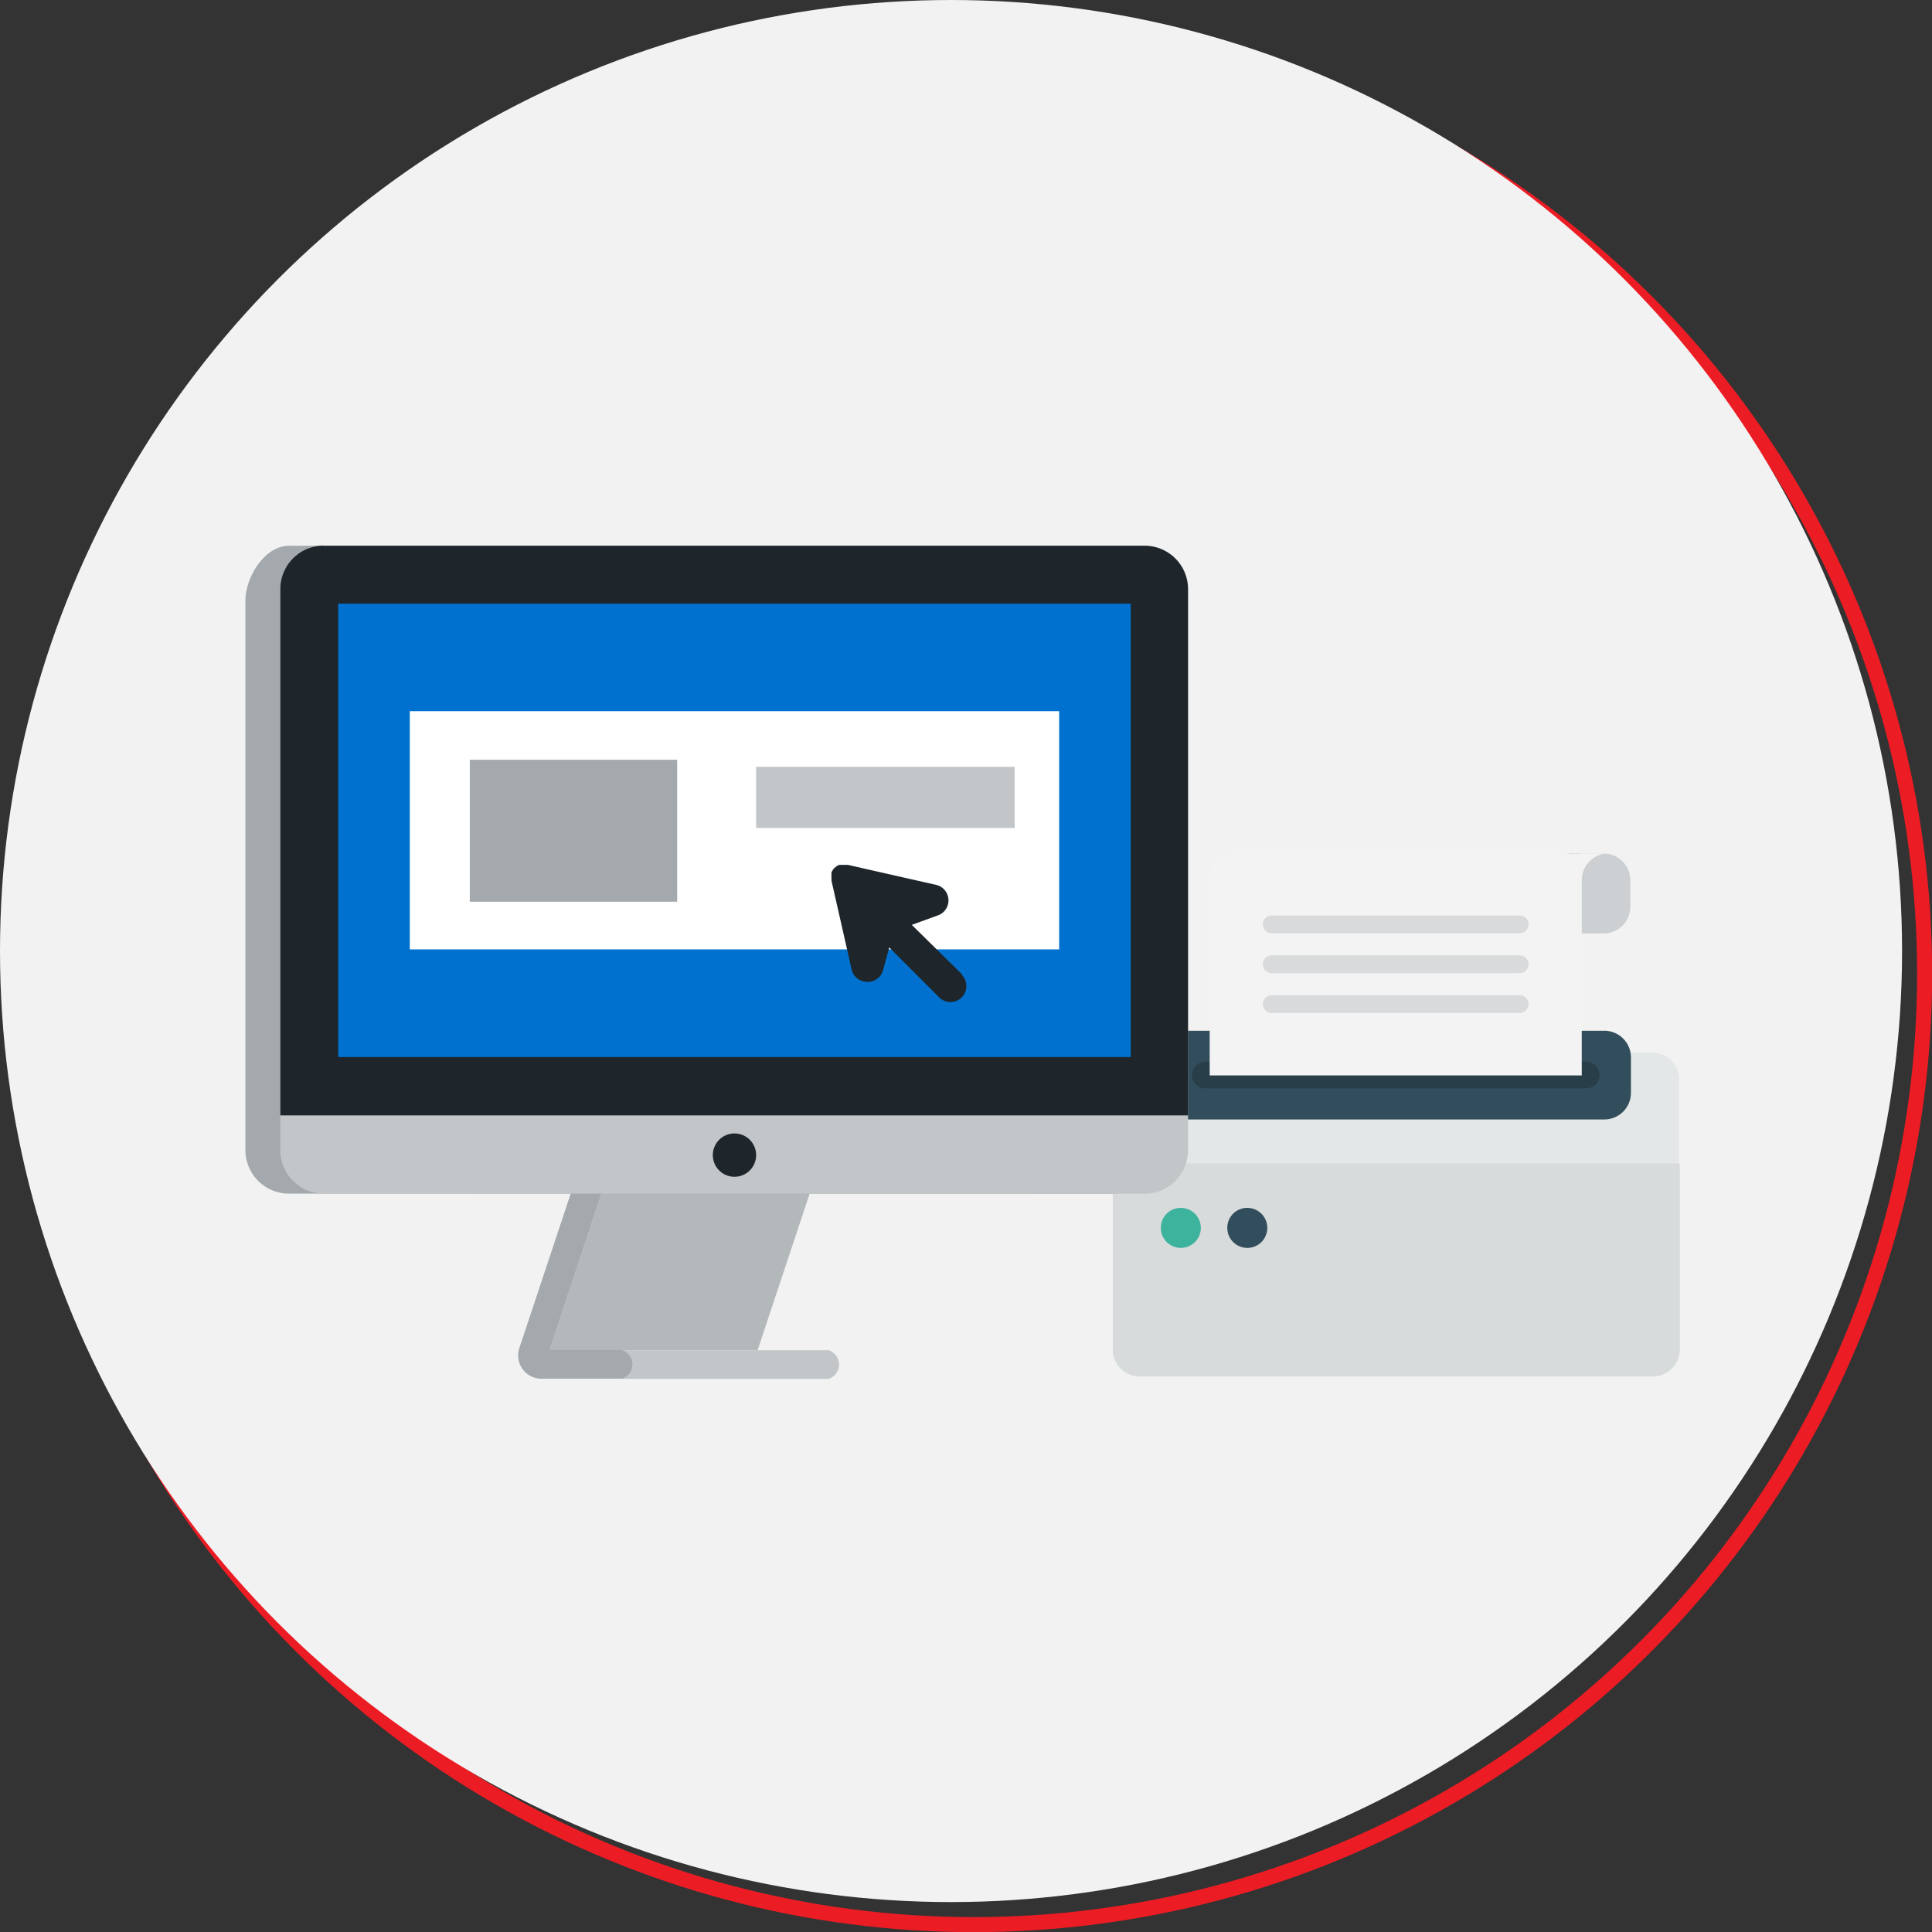 <svg xmlns="http://www.w3.org/2000/svg" viewBox="0 0 128.47 128.47"><rect x="0" y="0" width="128.47" height="128.47" fill="#333333" stroke="none"/><defs><style>.cls-1{fill:none;stroke:#ec1c24;stroke-miterlimit:10;}.cls-2{fill:#f2f2f2;}.cls-3{fill:#e4e7e7;}.cls-4{fill:#d8dbdb;}.cls-5{fill:#324d5b;}.cls-6{fill:#283e49;}.cls-7{fill:#3db39e;}.cls-8{fill:#ccd0d2;}.cls-9{fill:#f3f3f3;}.cls-10{fill:#d8dadc;}.cls-11{fill:#a4a9ad;}.cls-12{fill:#c3c6c8;}.cls-13{fill:#1e252b;}.cls-14{fill:#0071ce;}.cls-15{fill:#fff;}.cls-16{fill:#b3b8ba;}</style></defs><title>Asset 19</title><g id="Layer_2" data-name="Layer 2"><g id="Layer_1-2" data-name="Layer 1"><circle class="cls-1" cx="64.74" cy="64.74" r="63.24"/><circle class="cls-2" cx="63.24" cy="63.24" r="63.24"/><path class="cls-3" d="M75.72,70h34.16a1.77,1.77,0,0,1,1.77,1.77v18a1.77,1.77,0,0,1-1.77,1.77H75.72A1.77,1.77,0,0,1,74,89.74v-18A1.77,1.77,0,0,1,75.72,70Zm0,0"/><path class="cls-4" d="M74,89.74a1.77,1.77,0,0,0,1.77,1.77h34.16a1.77,1.77,0,0,0,1.77-1.77V77.37H74Zm0,0"/><path class="cls-5" d="M79,68.54h27.68a1.77,1.77,0,0,1,1.77,1.77v2.36a1.77,1.77,0,0,1-1.77,1.77H79a1.77,1.77,0,0,1-1.77-1.77V70.3A1.77,1.77,0,0,1,79,68.54Zm0,0"/><path class="cls-6" d="M80.14,70.6h25.33a.88.88,0,1,1,0,1.77H80.14a.87.87,0,0,1-.88-.88.89.89,0,0,1,.88-.88Zm0,0"/><path class="cls-7" d="M78.52,80.32a1.33,1.33,0,1,1-1.33,1.33,1.32,1.32,0,0,1,1.33-1.33Zm0,0"/><path class="cls-5" d="M82.94,80.32a1.33,1.33,0,1,1-1.33,1.33,1.32,1.32,0,0,1,1.33-1.33Zm0,0"/><path class="cls-8" d="M104.58,56.76h2.06a1.77,1.77,0,0,1,1.77,1.77v1.77a1.77,1.77,0,0,1-1.77,1.77h-2.06a1.77,1.77,0,0,1-1.77-1.77V58.52a1.77,1.77,0,0,1,1.77-1.77Zm0,0"/><path class="cls-9" d="M80.44,59.14V71.51h24.74V56.79h-23a1.77,1.77,0,0,0-1.77,1.77Zm26.51-2.39h-1.77v1.77a1.77,1.77,0,0,1,1.77-1.77Zm0,0"/><path class="cls-10" d="M84.56,62.06h16.49a.59.59,0,0,0,0-1.18H84.56a.59.59,0,1,0,0,1.18Zm16.49,1.47H84.56a.59.59,0,1,0,0,1.18h16.49a.59.59,0,1,0,0-1.18Zm0,2.65H84.56a.59.59,0,1,0,0,1.18h16.49a.59.59,0,0,0,0-1.18Zm0,0"/><path class="cls-11" d="M19.21,79.37a2.89,2.89,0,0,1-2.89-2.89V39.94c0-1.59,1.3-3.65,2.89-3.65H73.83a2.89,2.89,0,0,1,2.89,2.89V76.49a2.89,2.89,0,0,1-2.89,2.89Zm0,0"/><path class="cls-12" d="M21.53,79.37a2.89,2.89,0,0,1-2.89-2.89V39.17a2.89,2.89,0,0,1,2.89-2.89H76.15A2.89,2.89,0,0,1,79,39.17V76.49a2.89,2.89,0,0,1-2.88,2.89Zm0,0"/><path class="cls-13" d="M21.53,36.29H76.15A2.89,2.89,0,0,1,79,39.17v35H18.64v-35a2.89,2.89,0,0,1,2.89-2.89Zm0,0"/><rect class="cls-14" x="22.49" y="40.14" width="52.7" height="30.15"/><rect class="cls-15" x="27.25" y="47.29" width="43.18" height="15.84"/><rect class="cls-11" x="31.24" y="50.52" width="13.79" height="9.44"/><rect class="cls-12" x="50.28" y="50.99" width="17.19" height="4.07"/><path class="cls-16" d="M50.38,89.78H36.53L40,79.37H53.84Zm0,0"/><path class="cls-12" d="M55.09,89.78a1,1,0,0,1,0,1.91H41.34V89.78Zm0,0"/><path class="cls-11" d="M36,91.68a1.55,1.55,0,0,1-1.46-2.06h0l3.41-10.25H40l-3.46,10.4h4.81a1,1,0,0,1,0,1.91H36Zm0,0"/><path class="cls-13" d="M50.28,76.81a1.44,1.44,0,1,1-1.44-1.44,1.44,1.44,0,0,1,1.44,1.44Zm0,0"/><path class="cls-13" d="M64,64.82,60.63,61.5l1.79-.65a1.06,1.06,0,0,0-.13-2l-5.91-1.34h-.25l-.18,0h0l-.15,0h0l-.16.08,0,0-.15.12a1,1,0,0,0-.12.15l0,0a1.12,1.12,0,0,0-.08.16v0a1,1,0,0,0,0,.15v0a1.08,1.08,0,0,0,0,.18s0,0,0,0a1.14,1.14,0,0,0,0,.15v.06l1.34,5.91a1.06,1.06,0,0,0,1,.82h.07a1.06,1.06,0,0,0,1-.7L59.13,63l3.32,3.32a1.06,1.06,0,0,0,1.5-1.5Zm0,0"/></g></g></svg>